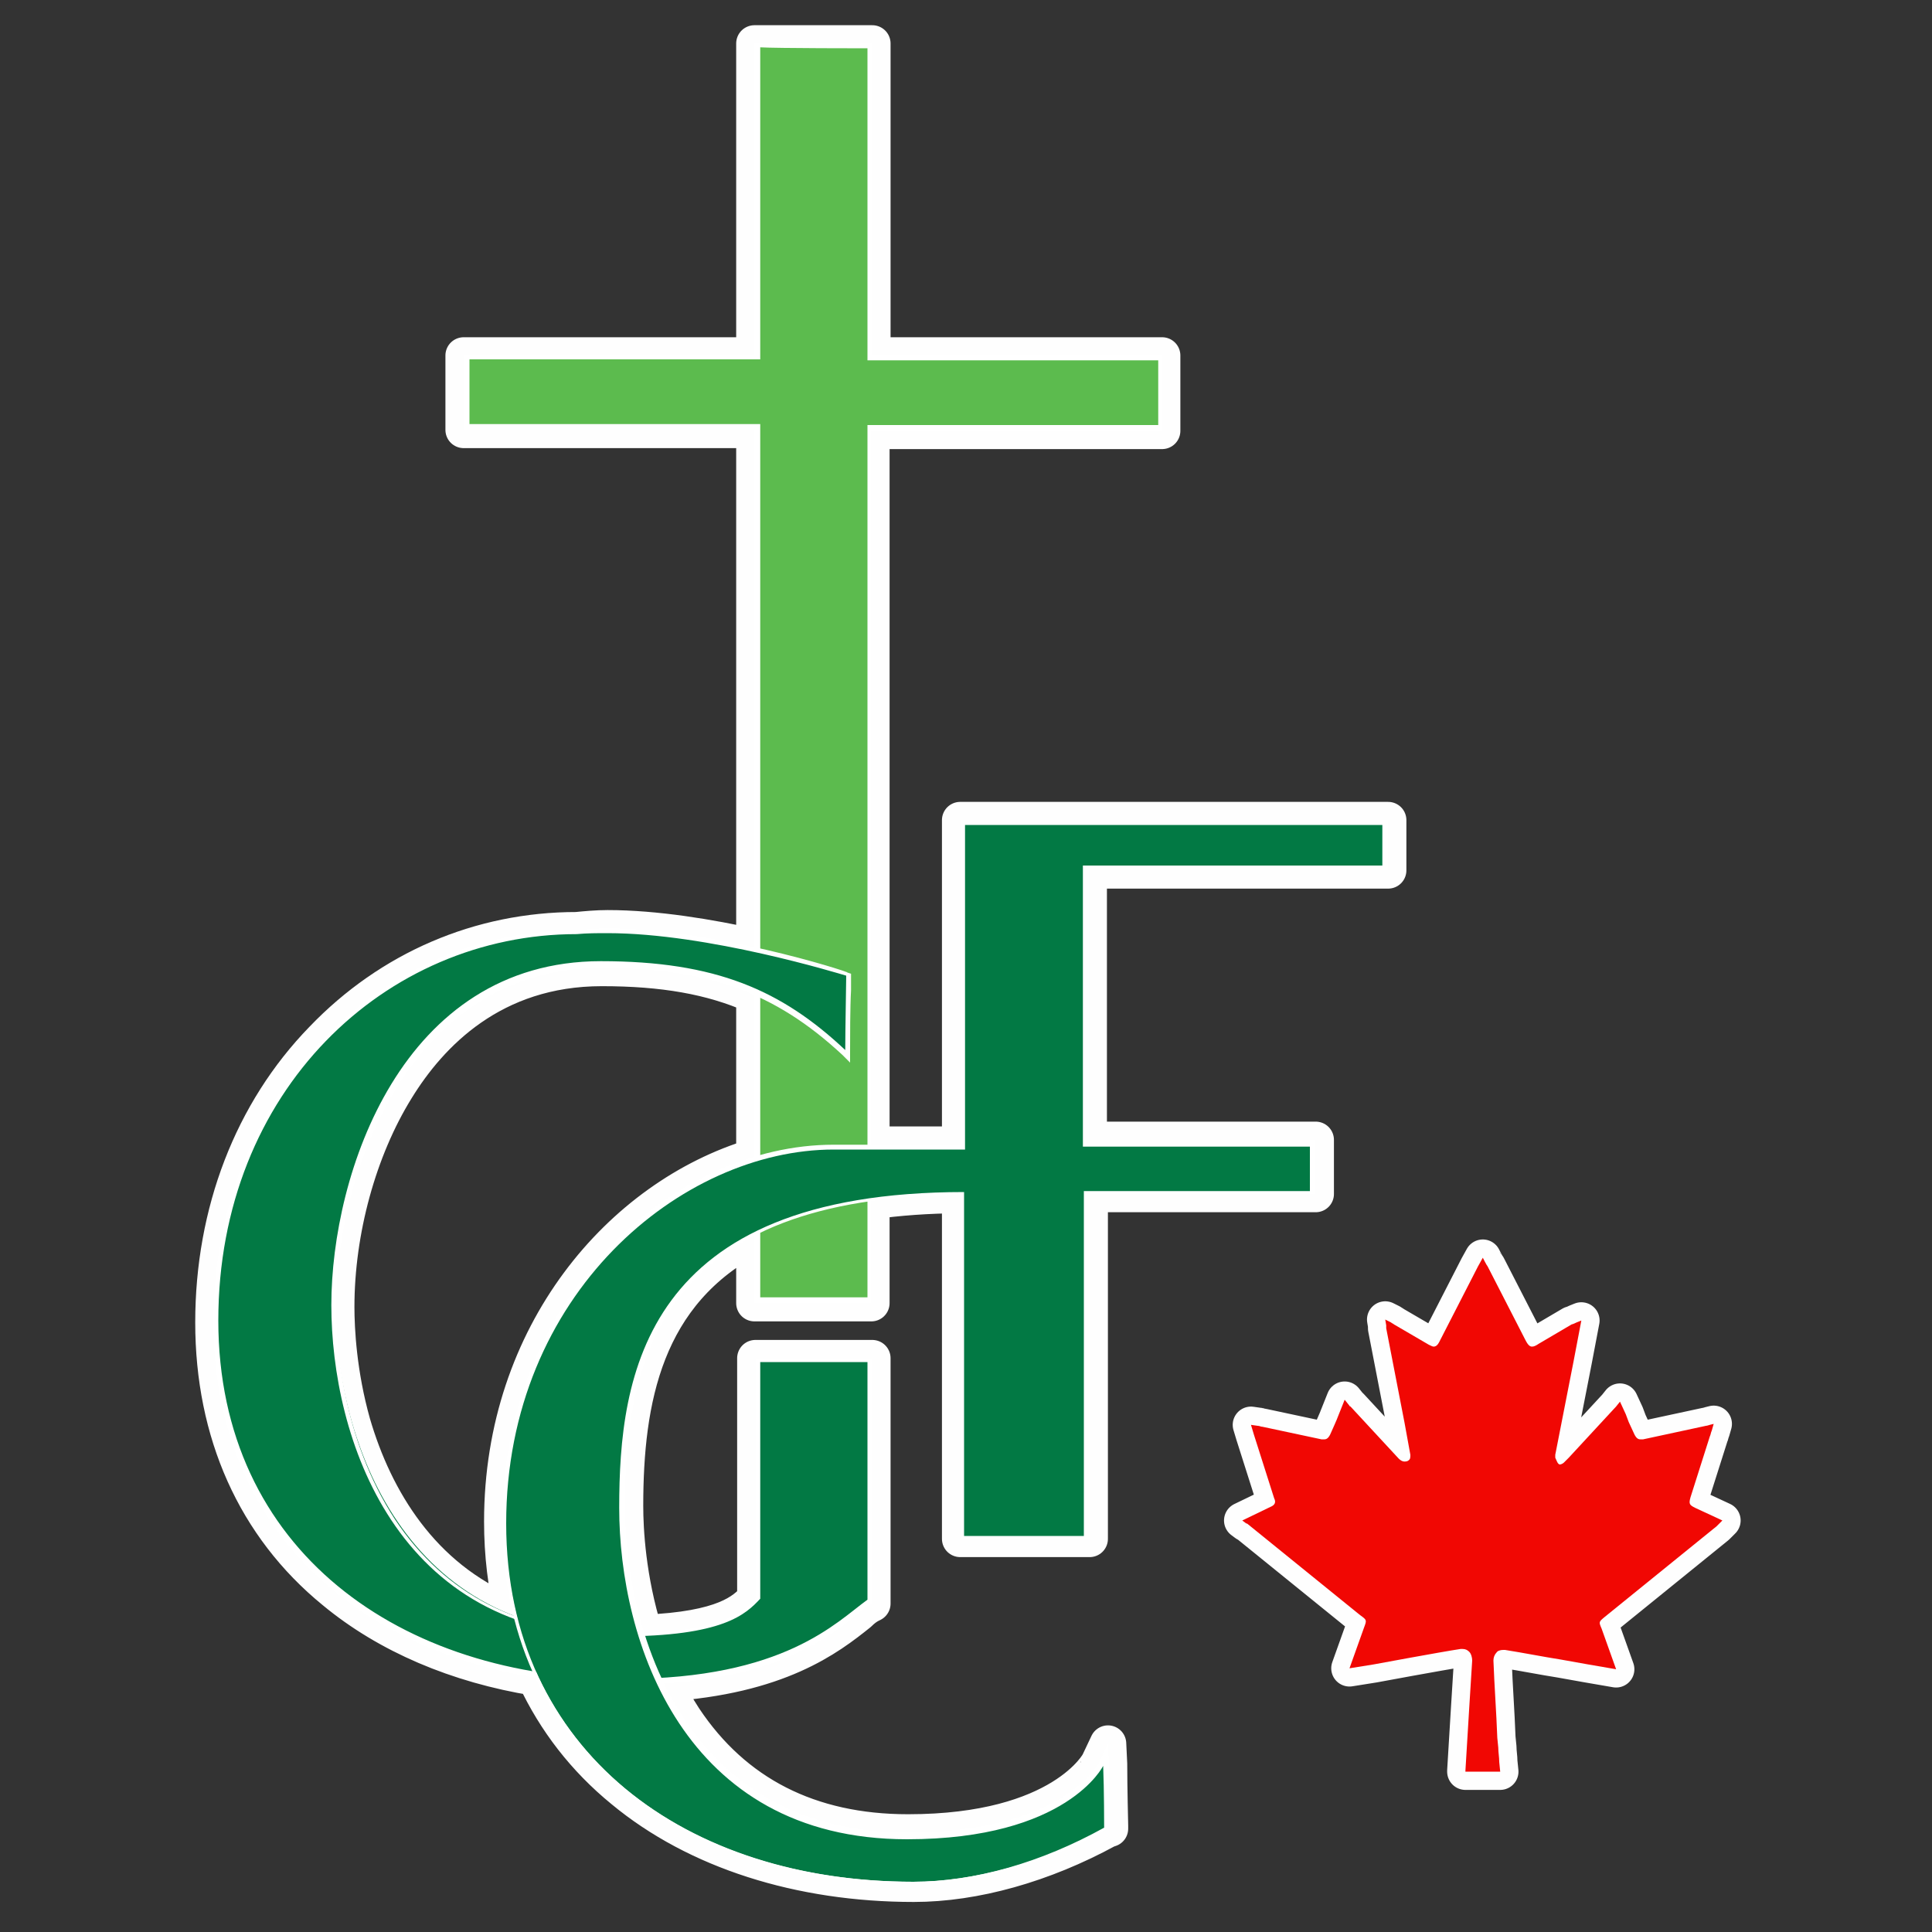 <?xml version="1.0" encoding="UTF-8" standalone="no"?>
<!-- Generator: Adobe Illustrator 24.0.3, SVG Export Plug-In . SVG Version: 6.00 Build 0)  -->

<svg
   version="1.1"
   id="Layer_1"
   x="0px"
   y="0px"
   viewBox="0 0 200 200"
   style="enable-background:new 0 0 200 200;"
   xml:space="preserve"
   sodipodi:docname="gcfpeel_logo-whitebord.svg"
   inkscape:version="1.3 (0e150ed6c4, 2023-07-21)"
   xmlns:inkscape="http://www.inkscape.org/namespaces/inkscape"
   xmlns:sodipodi="http://sodipodi.sourceforge.net/DTD/sodipodi-0.dtd"
   xmlns="http://www.w3.org/2000/svg"
   xmlns:svg="http://www.w3.org/2000/svg"><rect x="0" y="0" width="200" height="200" fill="#333333" stroke="none"/><defs
   id="defs10" /><sodipodi:namedview
   id="namedview10"
   pagecolor="#ffffff"
   bordercolor="#666666"
   borderopacity="1.0"
   inkscape:showpageshadow="2"
   inkscape:pageopacity="0.0"
   inkscape:pagecheckerboard="0"
   inkscape:deskcolor="#d1d1d1"
   showgrid="false"
   inkscape:zoom="2.3336784"
   inkscape:cx="88.27266"
   inkscape:cy="100.48514"
   inkscape:window-width="1125"
   inkscape:window-height="925"
   inkscape:window-x="64"
   inkscape:window-y="106"
   inkscape:window-maximized="0"
   inkscape:current-layer="Layer_1" />&#10;<style
   type="text/css"
   id="style1">&#10;	.st0{fill:#5CBB4E;}&#10;	.st1{fill:#FFFFFF;}&#10;	.st2{fill:#027944;}&#10;	.st3{fill:#F10703;}&#10;</style>&#10;<path
   id="path10"
   class="st0"
   d="M 78.1 4.5 L 78.1 5 L 78.1 36.801 L 48.5 36.801 L 48 36.801 L 48 37.301 L 48 44 L 48 44.5 L 48.5 44.5 L 78.1 44.5 L 78.1 98.062 C 73.453 97.037 67.871 96.1 62.9 96.1 C 61.8 96.1 60.699 96.201 59.699 96.301 C 49.699 96.301 40.4 100.3 33.4 107.6 C 26.1 115.1 22.1 125.5 22.1 136.9 C 22.1 148.3 26.4 157.999 34.6 164.699 C 40.145 169.296 47.345 172.341 55.414 173.656 C 57.51 178.136 60.546 182.07 64.5 185.301 C 72.1 191.601 82.8 195 94.6 195 C 100.9 195 108 193 114.6 189.4 L 114.9 189.301 L 114.9 189 C 114.9 189 114.801 185 114.801 182.6 L 114.699 180.5 L 113.801 182.4 C 113.801 182.5 110 189.699 94 189.699 C 83.8 189.699 76.001 185.7 70.801 177.9 C 70.021 176.709 69.349 175.49 68.754 174.264 C 80.603 173.51 85.741 169.527 88.9 167 C 89.3 166.6 89.7 166.3 90.1 166.1 L 90.301 166 L 90.301 165.699 L 90.301 141.1 L 90.301 140.6 L 89.801 140.6 L 78.699 140.6 L 78.199 140.6 L 78.199 141.1 L 78.199 165.5 C 77.015 166.775 74.981 168.707 66.699 169.043 C 64.968 163.473 64.699 158.394 64.699 155.9 C 64.699 144.942 66.682 133.795 78.1 127.924 L 78.1 134.4 L 78.1 134.9 L 78.6 134.9 L 89.699 134.9 L 90.199 134.9 L 90.199 134.4 L 90.199 124.342 C 92.968 123.95 96.013 123.721 99.4 123.699 L 99.4 158.801 L 99.4 159.301 L 99.9 159.301 L 112.301 159.301 L 112.801 159.301 L 112.801 158.801 L 112.801 123.6 L 135.699 123.6 L 136.199 123.6 L 136.199 123.1 L 136.199 118.5 L 136.199 118 L 135.699 118 L 112.699 118 L 112.699 90.1 L 143.199 90.1 L 143.699 90.1 L 143.699 89.6 L 143.699 85.4 L 143.699 84.9 L 143.6 84.9 L 143.1 84.9 L 99.9 84.9 L 99.4 84.9 L 99.4 85.4 L 99.4 118.5 L 90.199 118.5 L 90.199 44.6 L 119.801 44.6 L 120.301 44.6 L 120.301 44 L 120.301 37.301 L 120.301 36.801 L 119.801 36.801 L 90.301 36.801 L 90.301 5 L 90.301 4.5 L 89.801 4.5 L 78.6 4.5 L 78.1 4.5 z M 62.301 100.199 C 68.629 100.199 73.637 101.051 78.1 103.029 L 78.1 119.748 C 64.355 123.882 52 138.035 52 157.5 C 52 160.907 52.393 164.16 53.15 167.229 C 52.991 167.168 52.833 167.106 52.676 167.043 C 43.669 163.318 38.792 155.306 36.473 147.352 C 35.031 142.217 34.801 137.63 34.801 135.301 C 34.801 127.401 37.1 118.999 41 112.699 C 44.5 106.999 51.001 100.199 62.301 100.199 z M 153.5 130.199 L 153 131.1 L 149 138.9 C 148.8 139.3 148.6 139.4 148.4 139.4 C 148.3 139.4 148.1 139.299 147.9 139.199 L 144.301 137.1 C 144.201 137 144.1 137 144 136.9 L 143.4 136.6 L 143.5 137.199 L 143.5 137.5 L 145.4 147.301 L 146 150.6 C 146 150.8 146 151 145.9 151.1 C 145.8 151.2 145.7 151.301 145.4 151.301 C 145.2 151.301 145.001 151.2 144.801 151 L 139.801 145.6 C 139.701 145.6 139.7 145.5 139.6 145.4 L 139.199 144.9 L 138.6 146.4 C 138.3 147.2 137.999 147.8 137.699 148.5 C 137.499 148.9 137.3 149 137.1 149 L 136.801 149 L 130.699 147.699 C 130.499 147.699 130.399 147.6 130.199 147.6 L 129.5 147.5 L 129.801 148.5 L 131.9 155.1 C 132.1 155.5 132 155.8 131.5 156 C 131.3 156.1 128.6 157.4 128.6 157.4 L 129 157.699 C 129.1 157.699 129.199 157.801 129.199 157.801 L 140.801 167.199 C 141.501 167.699 141.499 167.7 141.199 168.5 L 139.699 172.699 L 142.199 172.301 C 142.199 172.301 149.199 170.999 151.199 170.699 L 151.4 170.699 C 151.7 170.699 151.9 170.8 152.1 171 C 152.3 171.2 152.4 171.6 152.4 171.9 L 152.1 176.699 L 151.699 183.301 L 151.699 183.4 L 155.301 183.4 L 155.199 182.4 C 155.199 181.9 155.1 181.4 155.1 180.9 L 155 179.9 C 154.9 177.2 154.7 174.6 154.6 171.9 C 154.6 171.6 154.7 171.3 154.9 171.1 C 155 170.9 155.3 170.801 155.6 170.801 L 155.801 170.801 C 157.701 171.101 159.7 171.501 161.6 171.801 L 164.4 172.301 L 167.301 172.801 L 165.801 168.6 C 165.501 167.9 165.5 167.9 166.1 167.4 L 177.699 158 L 177.9 157.801 L 178.301 157.4 L 175.5 156.1 C 174.9 155.8 174.8 155.7 175 155 L 177 148.699 C 177.1 148.499 177.099 148.3 177.199 148.1 L 177.4 147.4 L 177 147.5 C 177 147.5 176.7 147.6 176.6 147.6 L 170.1 149 L 169.801 149 C 169.601 149 169.399 148.9 169.199 148.5 C 168.999 148.1 168.8 147.599 168.6 147.199 L 168.301 146.4 L 167.699 145.1 L 167.301 145.6 L 162.4 150.9 L 161.9 151.4 C 161.8 151.5 161.6 151.6 161.5 151.6 C 161.4 151.6 161.401 151.6 161.301 151.5 C 161.201 151.4 161.1 151.1 161 150.9 L 161 150.801 L 161 150.699 L 161 150.6 L 162.9 140.9 L 163.699 136.699 L 163.199 136.9 C 163.199 136.9 162.799 137.1 162.699 137.1 L 159.301 139.1 C 159.001 139.3 158.8 139.4 158.6 139.4 C 158.4 139.4 158.2 139.299 157.9 138.699 L 154 131.1 C 153.9 131 153.5 130.199 153.5 130.199 z M 55.809 173.723 C 55.811 173.723 55.814 173.724 55.816 173.725 C 55.86 173.816 55.903 173.909 55.947 174 C 55.902 173.907 55.853 173.816 55.809 173.723 z M 56.309 174.725 C 56.498 175.091 56.694 175.454 56.896 175.812 C 56.695 175.454 56.498 175.092 56.309 174.725 z M 57.131 176.221 C 57.377 176.643 57.63 177.059 57.895 177.469 C 57.631 177.06 57.377 176.643 57.131 176.221 z M 58.062 177.725 C 58.349 178.16 58.645 178.59 58.951 179.012 C 58.645 178.591 58.35 178.161 58.062 177.725 z M 59.092 179.203 C 59.396 179.615 59.709 180.018 60.031 180.416 C 59.709 180.02 59.396 179.615 59.092 179.203 z M 60.281 180.717 C 60.574 181.069 60.874 181.415 61.182 181.756 C 60.874 181.416 60.575 181.069 60.281 180.717 z M 61.566 182.172 C 61.821 182.445 62.08 182.714 62.344 182.979 C 62.079 182.714 61.822 182.444 61.566 182.172 z M 63.061 183.674 C 63.226 183.83 63.394 183.985 63.562 184.139 C 63.393 183.986 63.227 183.83 63.061 183.674 z M 64.602 185.047 C 64.684 185.116 64.766 185.185 64.85 185.254 C 64.766 185.186 64.684 185.116 64.602 185.047 z M 87.996 194.438 C 88.275 194.468 88.558 194.493 88.84 194.52 C 88.559 194.492 88.276 194.469 87.996 194.438 z M 90.102 194.635 C 91.548 194.741 93.026 194.797 94.533 194.799 C 94.522 194.799 94.511 194.801 94.5 194.801 C 93.015 194.801 91.548 194.743 90.102 194.635 z "
   style="enable-background:new 0 0 200 200;fill:#ffffff;fill-opacity:1;stroke:#fefefe;stroke-opacity:1;stroke-width:3.78;stroke-dasharray:none;stroke-linejoin:round;paint-order:normal;stroke-linecap:butt;stroke-miterlimit:5.3" /><g
   id="g10"
   style="enable-background:new 0 0 200 200">&#10;	<g
   id="g2">&#10;		<path
   class="st0"
   d="M78.4,44.3c-3.8,0-29.9,0-29.9,0l-0.2,0V37h30.1V4.7H90v32.3h30.1v7.2h-0.2c-5.6,0-27.3,0-29.8,0v90.3h-0.2    c-2.9,0-11.1,0-11.1,0l-0.3,0V44.3z"
   id="path1" />&#10;		<path
   class="st1"
   d="M89.8,5c0,4.2,0,32.3,0,32.3c1.5,0,30.1,0,30.1,0c0,1.9,0,6.7,0,6.7c-5.9,0-30.1,0-30.1,0    c0,3.9,0,90.3,0,90.3c-2.9,0-11.1,0-11.1,0c0-3.3,0-90.4,0-90.4c-2.6,0-30.1,0-30.1,0c0-2.8,0-6.7,0-6.7c4.3,0,30.1,0,30.1,0    c0-3.2,0-32.3,0-32.3C80.4,5,89.8,5,89.8,5 M90.3,4.5h-0.5H78.6h-0.5V5v31.8H48.5H48v0.5V44v0.5l0.5,0c0,0,25.1,0,29.6,0v89.9v0.5    l0.5,0c0,0,8.2,0,11.1,0h0.5v-0.5V44.6c3.5,0,24.2,0,29.6,0h0.5V44v-6.7v-0.5h-0.5H90.3V5V4.5L90.3,4.5z"
   id="path2" />&#10;	</g>&#10;	<g
   id="g5">&#10;		<g
   id="g4">&#10;			<path
   class="st2"
   d="M64.7,174.1c-25.3,0-42.3-15-42.3-37.3c0-22.6,16.4-40.3,37.4-40.3c1-0.1,2-0.2,3.2-0.2     c10.7,0,24.6,4.4,24.8,4.4l0.2,0.1l0,1.5c0,1.8-0.1,4.9-0.1,6.4v0.6l-0.4-0.4c-7-6.6-14.1-9.1-25.1-9.1     c-20.2,0-27.7,21.7-27.7,35.3c0,12.6,6.2,34.1,29.6,34.1c10.8,0,13-2.3,14.3-3.7v-24.7h0.3c0,0,7.1,0,11.1,0h0.2v24.9l-0.1,0.1     c-0.4,0.3-0.8,0.6-1.2,0.9C85.2,169.5,79.4,174.1,64.7,174.1z"
   id="path3" />&#10;			<path
   class="st1"
   d="M62.9,96.6c10.4,0,24,4.2,24.7,4.4c0,0.7-0.1,5.7-0.1,7.7c-6.6-6.2-13.4-9.2-25.3-9.2     c-20.6,0-27.9,22-27.9,35.6s6.6,34.3,29.8,34.3c10.8,0,13.1-2.3,14.6-3.9c0-0.6,0-22.8,0-24.5c0,0,7.1,0,11.1,0     c0,0,0,20.8,0,24.6c-3.2,2.3-8.6,8.2-25.1,8.2c-23.2,0-42.1-13.3-42.1-37.1s17.3-40,37.1-40C60.8,96.6,61.8,96.6,62.9,96.6      M62.9,96.1L62.9,96.1c-1.1,0-2.2,0.1-3.2,0.2c-10,0-19.3,4-26.3,11.3c-7.3,7.5-11.3,17.9-11.3,29.3c0,11.4,4.3,21.1,12.5,27.8     c7.6,6.3,18.3,9.7,30.1,9.7c14.8,0,20.7-4.6,24.2-7.4c0.4-0.4,0.8-0.7,1.2-0.9l0.2-0.1v-0.3v-24.6v-0.5h-0.5c-4,0-11.1,0-11.1,0     l-0.5,0v0.5v24.4c-1.3,1.4-3.6,3.6-14.1,3.6c-10.2,0-18-4-23.2-11.8c-5.5-8.4-6.1-18.2-6.1-22c0-7.9,2.3-16.3,6.2-22.6     c3.5-5.7,10-12.5,21.3-12.5c10.9,0,17.9,2.5,24.9,9l0.8,0.8v-1.1c0-1.5,0-4.6,0.1-6.4c0-0.6,0-1.1,0-1.3l0-0.4l-0.3-0.1     C87.6,100.5,73.7,96.1,62.9,96.1L62.9,96.1z"
   id="path4" />&#10;		</g>&#10;	</g>&#10;	<g
   id="g6">&#10;		<path
   class="st2"
   d="M94.6,194.8c-25.3,0-42.3-15-42.3-37.3c0-10.9,3.9-21,11.1-28.3c6.5-6.6,14.8-10.4,23-10.4h13.3V85.1h43.7    v4.7h-31v28.6h23.5v5.1h-23.4v35.7h-0.2c-3.9,0-12.4,0-12.4,0l-0.2,0v-35.6c-31,0.1-35.2,16.4-35.2,32.4    c0,12.6,6.2,34.1,29.6,34.1c16.2,0,20-7.4,20-7.5l0.4-0.9l0,1c0.1,2.4,0.1,6.4,0.1,6.4l0,0.2l-0.1,0.1    C107.9,192.8,100.8,194.8,94.6,194.8z"
   id="path5" />&#10;		<path
   class="st1"
   d="M143.1,85.4c0,1.3,0,4.2,0,4.2c-4.4,0-31,0-31,0c0,4.6,0,29.1,0,29.1c4.4,0,23.5,0,23.5,0c0,2,0,4.6,0,4.6    c-5,0-19.6,0-23.4,0c0,7.4,0,35.7,0,35.7c-3.9,0-12.4,0-12.4,0c0-3.2,0-35.6,0-35.6c-33.2,0-35.7,19-35.7,32.7s6.6,34.3,29.8,34.3    c16.6,0,20.3-7.6,20.3-7.6c0.1,2.4,0.1,6.4,0.1,6.4c-6.5,3.6-13.4,5.6-19.8,5.6c-23.2,0-42.1-13.3-42.1-37.1S70.6,119,86.3,119    c6.9,0,13.6,0,13.6,0c0-4.6,0-33.6,0-33.6C106,85.4,143.1,85.4,143.1,85.4 M143.6,84.9h-0.5H99.9h-0.5v0.5v33.1H86.3    c-16.6,0-34.3,15.7-34.3,39c0,11.4,4.3,21.1,12.5,27.8c7.6,6.3,18.3,9.7,30.1,9.7c6.3,0,13.4-2,20-5.6l0.3-0.1l0-0.3    c0,0-0.1-4-0.1-6.4l-0.1-2.1l-0.9,1.9c0,0.1-3.8,7.3-19.8,7.3c-10.2,0-18-4-23.2-11.8c-5.5-8.4-6.1-18.2-6.1-22    c0-15.8,4.1-32,34.7-32.2v35.1v0.5l0.5,0c0,0,8.4,0,12.4,0h0.5v-0.5v-35.2h22.9h0.5v-0.5v-4.6v-0.5h-0.5h-23V90.1h30.5h0.5v-0.5    v-4.2V84.9L143.6,84.9z"
   id="path6" />&#10;	</g>&#10;	<g
   id="g9">&#10;		<g
   id="g8">&#10;			<path
   class="st3"
   d="m 151.7,183.3 0.4,-6.6 0.3,-4.8 c 0,-0.3 -0.1,-0.7 -0.3,-0.9 -0.2,-0.2 -0.4,-0.3 -0.7,-0.3 -0.1,0 -0.2,0 -0.2,0 -2,0.3 -9,1.6 -9,1.6 l -2.5,0.4 1.5,-4.2 c 0.3,-0.8 0.3,-0.8 -0.4,-1.3 l -11.6,-9.4 c 0,0 -0.1,-0.1 -0.2,-0.1 l -0.4,-0.3 c 0,0 2.7,-1.3 2.9,-1.4 0.5,-0.2 0.6,-0.5 0.4,-0.9 l -2.1,-6.6 -0.3,-1 0.7,0.1 c 0.2,0 0.3,0.1 0.5,0.1 l 6.1,1.3 c 0.1,0 0.2,0 0.3,0 0.2,0 0.4,-0.1 0.6,-0.5 0.3,-0.7 0.6,-1.3 0.9,-2.1 l 0.6,-1.5 0.4,0.5 c 0.1,0.1 0.1,0.2 0.2,0.2 l 5,5.4 c 0.2,0.2 0.4,0.3 0.6,0.3 0.3,0 0.4,-0.1 0.5,-0.2 0.1,-0.1 0.1,-0.3 0.1,-0.5 -0.2,-1.1 -0.4,-2.2 -0.6,-3.3 l -1.9,-9.8 c 0,-0.1 0,-0.2 0,-0.3 l -0.1,-0.6 0.6,0.3 c 0.1,0.1 0.2,0.1 0.3,0.2 l 3.6,2.1 c 0.2,0.1 0.4,0.2 0.5,0.2 0.2,0 0.4,-0.1 0.6,-0.5 l 4,-7.8 0.5,-0.9 c 0,0 0.4,0.8 0.5,0.9 l 3.9,7.6 c 0.3,0.6 0.5,0.7 0.7,0.7 0.2,0 0.4,-0.1 0.7,-0.3 l 3.4,-2 c 0.1,0 0.5,-0.2 0.5,-0.2 l 0.5,-0.2 -0.8,4.2 -1.9,9.7 v 0.1 c 0,0 0,0.1 0,0.1 v 0.1 c 0.1,0.2 0.2,0.5 0.3,0.6 0.1,0.1 0.1,0.1 0.2,0.1 0.1,0 0.3,-0.1 0.4,-0.2 0.2,-0.2 0.3,-0.3 0.5,-0.5 l 4.9,-5.3 0.4,-0.5 0.6,1.3 0.3,0.8 c 0.2,0.4 0.4,0.9 0.6,1.3 0.2,0.4 0.4,0.5 0.6,0.5 0.1,0 0.2,0 0.3,0 l 6.5,-1.4 c 0.1,0 0.4,-0.1 0.4,-0.1 l 0.4,-0.1 -0.2,0.7 c -0.1,0.2 -0.1,0.4 -0.2,0.6 l -2,6.3 c -0.2,0.7 -0.1,0.8 0.5,1.1 l 2.8,1.3 -0.4,0.4 c -0.1,0.1 -0.1,0.1 -0.2,0.2 l -11.6,9.4 c -0.6,0.5 -0.6,0.5 -0.3,1.2 l 1.5,4.2 -2.9,-0.5 -2.8,-0.5 c -1.9,-0.3 -3.9,-0.7 -5.8,-1 -0.1,0 -0.2,0 -0.2,0 -0.3,0 -0.6,0.1 -0.7,0.3 -0.2,0.2 -0.3,0.5 -0.3,0.8 0.1,2.7 0.3,5.3 0.4,8 l 0.1,1 c 0,0.5 0.1,1 0.1,1.5 l 0.1,1 h -3.6 z"
   id="path7"
   style="display:inline" />&#10;			&#10;		</g>&#10;	</g>&#10;</g>&#10;</svg>
